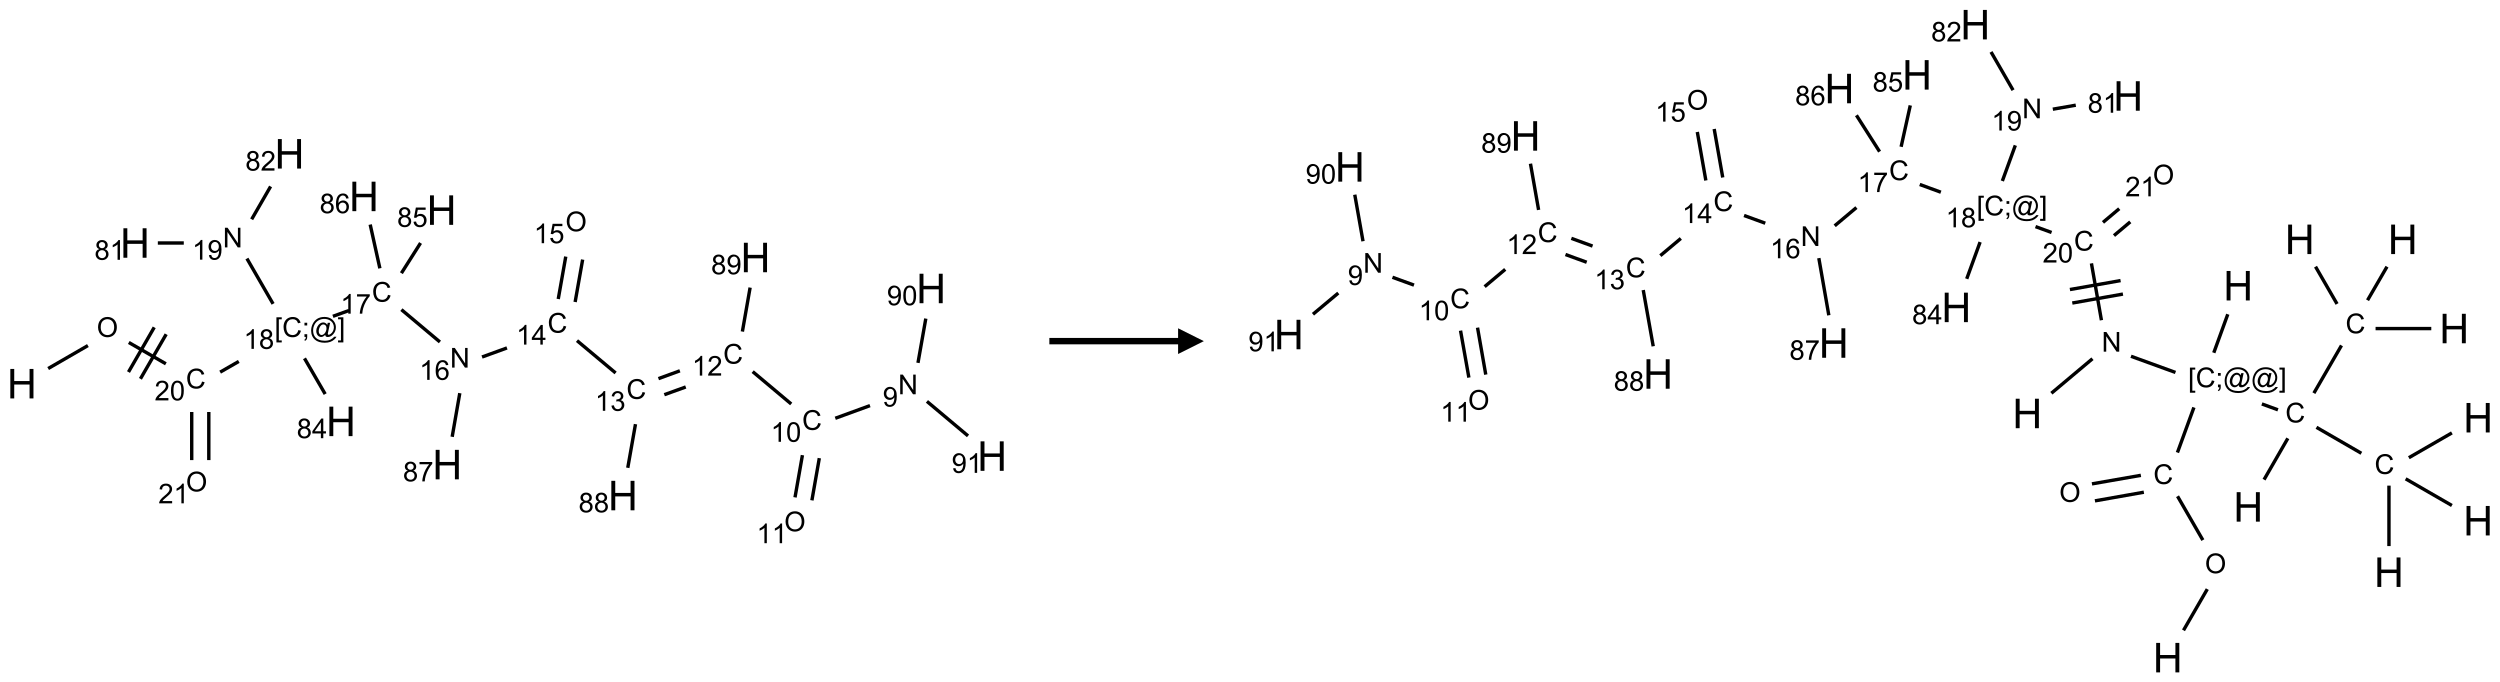 <?xml version="1.0" encoding="UTF-8"?>
<svg xmlns="http://www.w3.org/2000/svg" xmlns:xlink="http://www.w3.org/1999/xlink" width="971" height="265" viewBox="0 0 971 265">
<defs>
<g>
<g id="glyph-0-0">
<path d="M 2 0 L 2 -10 L 10 -10 L 10 0 Z M 2.25 -0.25 L 9.75 -0.25 L 9.75 -9.75 L 2.25 -9.75 Z M 2.25 -0.25 "/>
</g>
<g id="glyph-0-1">
<path d="M 1.281 0 L 1.281 -11.453 L 2.797 -11.453 L 2.797 -6.75 L 8.75 -6.75 L 8.75 -11.453 L 10.266 -11.453 L 10.266 0 L 8.75 0 L 8.75 -5.398 L 2.797 -5.398 L 2.797 0 Z M 1.281 0 "/>
</g>
<g id="glyph-1-0">
<path d="M 1.332 0 L 1.332 -6.668 L 6.668 -6.668 L 6.668 0 Z M 1.5 -0.168 L 6.5 -0.168 L 6.5 -6.5 L 1.5 -6.5 Z M 1.5 -0.168 "/>
</g>
<g id="glyph-1-1">
<path d="M 0.516 -3.719 C 0.516 -4.984 0.855 -5.977 1.535 -6.695 C 2.215 -7.414 3.094 -7.77 4.172 -7.77 C 4.875 -7.77 5.512 -7.602 6.078 -7.266 C 6.645 -6.93 7.074 -6.461 7.371 -5.855 C 7.668 -5.254 7.816 -4.57 7.816 -3.809 C 7.816 -3.035 7.66 -2.34 7.348 -1.73 C 7.035 -1.117 6.594 -0.656 6.02 -0.34 C 5.449 -0.027 4.828 0.129 4.168 0.129 C 3.449 0.129 2.805 -0.043 2.238 -0.391 C 1.672 -0.738 1.246 -1.211 0.953 -1.812 C 0.66 -2.414 0.516 -3.047 0.516 -3.719 Z M 1.559 -3.703 C 1.559 -2.781 1.805 -2.059 2.301 -1.527 C 2.793 -1 3.414 -0.734 4.16 -0.734 C 4.922 -0.734 5.547 -1 6.039 -1.535 C 6.531 -2.07 6.777 -2.828 6.777 -3.812 C 6.777 -4.434 6.672 -4.977 6.461 -5.441 C 6.25 -5.902 5.945 -6.262 5.539 -6.52 C 5.133 -6.773 4.68 -6.902 4.176 -6.902 C 3.461 -6.902 2.848 -6.656 2.332 -6.164 C 1.816 -5.672 1.559 -4.852 1.559 -3.703 Z M 1.559 -3.703 "/>
</g>
<g id="glyph-1-2">
<path d="M 6.27 -2.676 L 7.281 -2.422 C 7.07 -1.594 6.688 -0.961 6.137 -0.523 C 5.586 -0.086 4.914 0.129 4.121 0.129 C 3.297 0.129 2.629 -0.039 2.113 -0.371 C 1.598 -0.707 1.203 -1.191 0.934 -1.828 C 0.664 -2.465 0.531 -3.145 0.531 -3.875 C 0.531 -4.672 0.684 -5.363 0.988 -5.957 C 1.293 -6.547 1.723 -6.996 2.285 -7.305 C 2.844 -7.613 3.461 -7.766 4.137 -7.766 C 4.898 -7.766 5.543 -7.57 6.062 -7.184 C 6.582 -6.793 6.945 -6.246 7.152 -5.543 L 6.156 -5.309 C 5.98 -5.863 5.723 -6.266 5.387 -6.52 C 5.051 -6.773 4.625 -6.902 4.113 -6.902 C 3.527 -6.902 3.039 -6.762 2.645 -6.48 C 2.25 -6.199 1.973 -5.82 1.812 -5.348 C 1.652 -4.871 1.574 -4.383 1.574 -3.879 C 1.574 -3.23 1.668 -2.664 1.855 -2.18 C 2.047 -1.695 2.34 -1.332 2.738 -1.094 C 3.137 -0.855 3.57 -0.734 4.035 -0.734 C 4.602 -0.734 5.082 -0.898 5.473 -1.223 C 5.867 -1.551 6.133 -2.035 6.27 -2.676 Z M 6.27 -2.676 "/>
</g>
<g id="glyph-1-3">
<path d="M 5.371 -0.902 L 5.371 0 L 0.324 0 C 0.316 -0.227 0.352 -0.441 0.434 -0.652 C 0.562 -0.996 0.766 -1.332 1.051 -1.668 C 1.332 -2 1.742 -2.387 2.277 -2.824 C 3.105 -3.504 3.668 -4.043 3.957 -4.441 C 4.25 -4.84 4.395 -5.215 4.395 -5.566 C 4.395 -5.938 4.262 -6.254 3.996 -6.508 C 3.73 -6.762 3.387 -6.891 2.957 -6.891 C 2.508 -6.891 2.145 -6.754 1.875 -6.484 C 1.605 -6.215 1.469 -5.84 1.465 -5.359 L 0.5 -5.457 C 0.566 -6.176 0.812 -6.727 1.246 -7.102 C 1.676 -7.477 2.254 -7.668 2.98 -7.668 C 3.711 -7.668 4.293 -7.465 4.719 -7.059 C 5.145 -6.652 5.359 -6.148 5.359 -5.547 C 5.359 -5.242 5.297 -4.941 5.172 -4.645 C 5.047 -4.352 4.84 -4.039 4.551 -3.715 C 4.262 -3.387 3.777 -2.938 3.105 -2.371 C 2.543 -1.898 2.18 -1.578 2.02 -1.41 C 1.859 -1.242 1.73 -1.07 1.625 -0.902 Z M 5.371 -0.902 "/>
</g>
<g id="glyph-1-4">
<path d="M 0.441 -3.766 C 0.441 -4.668 0.535 -5.395 0.723 -5.945 C 0.906 -6.496 1.184 -6.922 1.551 -7.219 C 1.918 -7.516 2.375 -7.668 2.934 -7.668 C 3.344 -7.668 3.703 -7.586 4.012 -7.418 C 4.32 -7.254 4.574 -7.016 4.777 -6.707 C 4.977 -6.395 5.137 -6.016 5.25 -5.57 C 5.363 -5.125 5.422 -4.523 5.422 -3.766 C 5.422 -2.871 5.328 -2.148 5.145 -1.598 C 4.961 -1.047 4.688 -0.621 4.32 -0.32 C 3.953 -0.02 3.492 0.129 2.934 0.129 C 2.195 0.129 1.617 -0.133 1.199 -0.66 C 0.695 -1.297 0.441 -2.332 0.441 -3.766 Z M 1.406 -3.766 C 1.406 -2.512 1.555 -1.68 1.848 -1.262 C 2.141 -0.848 2.5 -0.641 2.934 -0.641 C 3.363 -0.641 3.727 -0.848 4.02 -1.266 C 4.312 -1.684 4.457 -2.516 4.457 -3.766 C 4.457 -5.023 4.312 -5.859 4.02 -6.27 C 3.727 -6.684 3.359 -6.891 2.922 -6.891 C 2.492 -6.891 2.148 -6.707 1.891 -6.344 C 1.566 -5.879 1.406 -5.02 1.406 -3.766 Z M 1.406 -3.766 "/>
</g>
<g id="glyph-1-5">
<path d="M 0.723 2.121 L 0.723 -7.637 L 2.793 -7.637 L 2.793 -6.859 L 1.66 -6.859 L 1.66 1.344 L 2.793 1.344 L 2.793 2.121 Z M 0.723 2.121 "/>
</g>
<g id="glyph-1-6">
<path d="M 0.949 -4.465 L 0.949 -5.531 L 2.016 -5.531 L 2.016 -4.465 Z M 0.949 0 L 0.949 -1.066 L 2.016 -1.066 L 2.016 0 C 2.016 0.391 1.945 0.711 1.809 0.949 C 1.668 1.191 1.449 1.379 1.145 1.512 L 0.887 1.109 C 1.082 1.023 1.23 0.895 1.324 0.727 C 1.418 0.559 1.469 0.316 1.48 0 Z M 0.949 0 "/>
</g>
<g id="glyph-1-7">
<path d="M 6.047 -0.848 C 5.82 -0.59 5.57 -0.379 5.289 -0.223 C 5.008 -0.062 4.73 0.016 4.449 0.016 C 4.141 0.016 3.84 -0.074 3.547 -0.254 C 3.254 -0.434 3.02 -0.715 2.836 -1.09 C 2.652 -1.465 2.562 -1.875 2.562 -2.324 C 2.562 -2.875 2.703 -3.43 2.988 -3.98 C 3.27 -4.535 3.621 -4.953 4.043 -5.23 C 4.461 -5.508 4.871 -5.645 5.266 -5.645 C 5.566 -5.645 5.855 -5.566 6.129 -5.41 C 6.402 -5.25 6.641 -5.012 6.84 -4.688 L 7.016 -5.496 L 7.949 -5.496 L 7.199 -2 C 7.094 -1.516 7.043 -1.246 7.043 -1.191 C 7.043 -1.098 7.078 -1.02 7.148 -0.949 C 7.219 -0.883 7.305 -0.848 7.406 -0.848 C 7.59 -0.848 7.832 -0.953 8.129 -1.168 C 8.527 -1.445 8.84 -1.816 9.07 -2.285 C 9.301 -2.75 9.418 -3.234 9.418 -3.73 C 9.418 -4.309 9.27 -4.852 8.973 -5.355 C 8.676 -5.859 8.23 -6.262 7.645 -6.562 C 7.055 -6.863 6.406 -7.016 5.691 -7.016 C 4.879 -7.016 4.137 -6.824 3.465 -6.445 C 2.793 -6.066 2.273 -5.52 1.902 -4.809 C 1.535 -4.098 1.348 -3.34 1.348 -2.527 C 1.348 -1.676 1.535 -0.941 1.902 -0.328 C 2.273 0.285 2.809 0.742 3.508 1.035 C 4.207 1.328 4.984 1.473 5.832 1.473 C 6.742 1.473 7.504 1.32 8.121 1.016 C 8.734 0.711 9.195 0.34 9.5 -0.098 L 10.441 -0.098 C 10.266 0.266 9.961 0.637 9.531 1.016 C 9.102 1.395 8.59 1.695 7.996 1.914 C 7.402 2.133 6.688 2.246 5.848 2.246 C 5.078 2.246 4.367 2.145 3.715 1.949 C 3.066 1.75 2.512 1.453 2.051 1.055 C 1.594 0.656 1.25 0.199 1.016 -0.316 C 0.723 -0.973 0.578 -1.684 0.578 -2.441 C 0.578 -3.289 0.75 -4.098 1.098 -4.863 C 1.523 -5.805 2.125 -6.527 2.902 -7.027 C 3.684 -7.527 4.629 -7.777 5.738 -7.777 C 6.602 -7.777 7.375 -7.602 8.059 -7.246 C 8.746 -6.895 9.285 -6.371 9.684 -5.672 C 10.02 -5.07 10.188 -4.418 10.188 -3.715 C 10.188 -2.707 9.832 -1.812 9.125 -1.031 C 8.492 -0.328 7.801 0.02 7.051 0.02 C 6.812 0.02 6.617 -0.016 6.473 -0.09 C 6.324 -0.16 6.215 -0.266 6.145 -0.402 C 6.102 -0.488 6.066 -0.637 6.047 -0.848 Z M 3.527 -2.262 C 3.527 -1.785 3.641 -1.414 3.863 -1.152 C 4.09 -0.887 4.348 -0.754 4.641 -0.754 C 4.836 -0.754 5.039 -0.812 5.254 -0.93 C 5.469 -1.047 5.676 -1.219 5.871 -1.449 C 6.066 -1.676 6.23 -1.969 6.355 -2.32 C 6.48 -2.672 6.543 -3.027 6.543 -3.379 C 6.543 -3.852 6.426 -4.219 6.191 -4.48 C 5.957 -4.738 5.672 -4.871 5.332 -4.871 C 5.109 -4.871 4.902 -4.812 4.707 -4.699 C 4.512 -4.586 4.32 -4.406 4.137 -4.156 C 3.953 -3.906 3.805 -3.602 3.691 -3.246 C 3.582 -2.887 3.527 -2.559 3.527 -2.262 Z M 3.527 -2.262 "/>
</g>
<g id="glyph-1-8">
<path d="M 2.27 2.121 L 0.203 2.121 L 0.203 1.344 L 1.332 1.344 L 1.332 -6.859 L 0.203 -6.859 L 0.203 -7.637 L 2.27 -7.637 Z M 2.27 2.121 "/>
</g>
<g id="glyph-1-9">
<path d="M 3.973 0 L 3.035 0 L 3.035 -5.973 C 2.809 -5.758 2.516 -5.543 2.148 -5.328 C 1.781 -5.113 1.453 -4.953 1.16 -4.844 L 1.16 -5.75 C 1.684 -5.996 2.145 -6.297 2.535 -6.645 C 2.93 -6.996 3.207 -7.336 3.371 -7.668 L 3.973 -7.668 Z M 3.973 0 "/>
</g>
<g id="glyph-1-10">
<path d="M 1.887 -4.141 C 1.496 -4.281 1.207 -4.484 1.02 -4.75 C 0.832 -5.016 0.738 -5.328 0.738 -5.699 C 0.738 -6.254 0.938 -6.719 1.34 -7.098 C 1.738 -7.477 2.27 -7.668 2.934 -7.668 C 3.598 -7.668 4.137 -7.473 4.543 -7.086 C 4.949 -6.699 5.152 -6.227 5.152 -5.672 C 5.152 -5.316 5.059 -5.008 4.871 -4.746 C 4.688 -4.484 4.406 -4.281 4.027 -4.141 C 4.496 -3.988 4.852 -3.742 5.098 -3.402 C 5.34 -3.062 5.465 -2.656 5.465 -2.184 C 5.465 -1.531 5.234 -0.98 4.77 -0.535 C 4.309 -0.09 3.703 0.129 2.949 0.129 C 2.195 0.129 1.586 -0.094 1.125 -0.539 C 0.664 -0.984 0.434 -1.543 0.434 -2.207 C 0.434 -2.703 0.559 -3.121 0.809 -3.457 C 1.062 -3.793 1.422 -4.02 1.887 -4.141 Z M 1.699 -5.73 C 1.699 -5.367 1.812 -5.074 2.047 -4.844 C 2.281 -4.613 2.582 -4.5 2.953 -4.5 C 3.312 -4.5 3.609 -4.613 3.84 -4.84 C 4.07 -5.066 4.188 -5.348 4.188 -5.676 C 4.188 -6.02 4.07 -6.309 3.832 -6.543 C 3.594 -6.777 3.297 -6.895 2.941 -6.895 C 2.586 -6.895 2.289 -6.781 2.051 -6.551 C 1.816 -6.324 1.699 -6.047 1.699 -5.73 Z M 1.395 -2.203 C 1.395 -1.938 1.461 -1.676 1.586 -1.426 C 1.711 -1.176 1.902 -0.984 2.152 -0.848 C 2.402 -0.711 2.672 -0.641 2.957 -0.641 C 3.406 -0.641 3.777 -0.785 4.066 -1.074 C 4.359 -1.363 4.504 -1.727 4.504 -2.172 C 4.504 -2.625 4.355 -2.996 4.055 -3.293 C 3.754 -3.586 3.379 -3.734 2.926 -3.734 C 2.484 -3.734 2.121 -3.59 1.832 -3.297 C 1.543 -3.004 1.395 -2.641 1.395 -2.203 Z M 1.395 -2.203 "/>
</g>
<g id="glyph-1-11">
<path d="M 0.504 -6.637 L 0.504 -7.535 L 5.449 -7.535 L 5.449 -6.809 C 4.961 -6.289 4.48 -5.602 4.004 -4.746 C 3.527 -3.887 3.156 -3.004 2.895 -2.098 C 2.707 -1.461 2.59 -0.762 2.535 0 L 1.574 0 C 1.582 -0.602 1.703 -1.328 1.926 -2.176 C 2.152 -3.027 2.477 -3.848 2.898 -4.637 C 3.32 -5.426 3.77 -6.094 4.246 -6.637 Z M 0.504 -6.637 "/>
</g>
<g id="glyph-1-12">
<path d="M 0.812 0 L 0.812 -7.637 L 1.848 -7.637 L 5.859 -1.641 L 5.859 -7.637 L 6.828 -7.637 L 6.828 0 L 5.793 0 L 1.781 -6 L 1.781 0 Z M 0.812 0 "/>
</g>
<g id="glyph-1-13">
<path d="M 5.309 -5.766 L 4.375 -5.691 C 4.293 -6.059 4.172 -6.328 4.02 -6.496 C 3.766 -6.762 3.453 -6.895 3.082 -6.895 C 2.785 -6.895 2.523 -6.812 2.297 -6.645 C 2 -6.43 1.77 -6.117 1.598 -5.703 C 1.43 -5.289 1.34 -4.703 1.332 -3.938 C 1.559 -4.281 1.836 -4.535 2.16 -4.703 C 2.488 -4.871 2.828 -4.953 3.188 -4.953 C 3.812 -4.953 4.344 -4.723 4.785 -4.262 C 5.223 -3.801 5.441 -3.207 5.441 -2.48 C 5.441 -2 5.34 -1.555 5.133 -1.145 C 4.926 -0.73 4.641 -0.418 4.281 -0.199 C 3.922 0.02 3.512 0.129 3.051 0.129 C 2.27 0.129 1.633 -0.156 1.141 -0.73 C 0.648 -1.305 0.402 -2.254 0.402 -3.574 C 0.402 -5.051 0.672 -6.121 1.219 -6.793 C 1.695 -7.375 2.336 -7.668 3.141 -7.668 C 3.742 -7.668 4.234 -7.5 4.617 -7.16 C 5 -6.824 5.23 -6.359 5.309 -5.766 Z M 1.48 -2.473 C 1.48 -2.152 1.547 -1.844 1.684 -1.547 C 1.82 -1.25 2.016 -1.027 2.262 -0.871 C 2.508 -0.719 2.766 -0.641 3.035 -0.641 C 3.434 -0.641 3.773 -0.801 4.059 -1.121 C 4.344 -1.441 4.484 -1.875 4.484 -2.422 C 4.484 -2.949 4.344 -3.367 4.062 -3.668 C 3.781 -3.973 3.426 -4.125 3 -4.125 C 2.578 -4.125 2.219 -3.973 1.922 -3.668 C 1.625 -3.363 1.48 -2.969 1.48 -2.473 Z M 1.48 -2.473 "/>
</g>
<g id="glyph-1-14">
<path d="M 3.449 0 L 3.449 -1.828 L 0.137 -1.828 L 0.137 -2.688 L 3.621 -7.637 L 4.387 -7.637 L 4.387 -2.688 L 5.418 -2.688 L 5.418 -1.828 L 4.387 -1.828 L 4.387 0 Z M 3.449 -2.688 L 3.449 -6.129 L 1.059 -2.688 Z M 3.449 -2.688 "/>
</g>
<g id="glyph-1-15">
<path d="M 0.449 -2.016 L 1.387 -2.141 C 1.492 -1.609 1.676 -1.227 1.934 -0.992 C 2.191 -0.758 2.508 -0.641 2.879 -0.641 C 3.32 -0.641 3.695 -0.793 3.996 -1.098 C 4.301 -1.402 4.453 -1.781 4.453 -2.234 C 4.453 -2.664 4.312 -3.02 4.031 -3.301 C 3.75 -3.578 3.391 -3.719 2.957 -3.719 C 2.781 -3.719 2.562 -3.684 2.297 -3.613 L 2.402 -4.438 C 2.465 -4.43 2.516 -4.426 2.551 -4.426 C 2.949 -4.426 3.312 -4.531 3.629 -4.738 C 3.949 -4.949 4.109 -5.27 4.109 -5.703 C 4.109 -6.047 3.992 -6.332 3.762 -6.559 C 3.527 -6.785 3.227 -6.895 2.859 -6.895 C 2.496 -6.895 2.191 -6.781 1.949 -6.551 C 1.707 -6.324 1.547 -5.98 1.48 -5.52 L 0.543 -5.688 C 0.656 -6.316 0.918 -6.805 1.324 -7.148 C 1.73 -7.492 2.234 -7.668 2.84 -7.668 C 3.254 -7.668 3.641 -7.578 3.988 -7.398 C 4.34 -7.219 4.609 -6.977 4.793 -6.668 C 4.98 -6.359 5.074 -6.031 5.074 -5.684 C 5.074 -5.352 4.984 -5.051 4.809 -4.781 C 4.629 -4.512 4.367 -4.297 4.02 -4.137 C 4.473 -4.031 4.824 -3.816 5.074 -3.488 C 5.324 -3.16 5.449 -2.75 5.449 -2.254 C 5.449 -1.59 5.203 -1.023 4.719 -0.559 C 4.234 -0.098 3.617 0.137 2.875 0.137 C 2.203 0.137 1.648 -0.062 1.207 -0.465 C 0.762 -0.863 0.512 -1.379 0.449 -2.016 Z M 0.449 -2.016 "/>
</g>
<g id="glyph-1-16">
<path d="M 0.582 -1.766 L 1.484 -1.848 C 1.562 -1.426 1.707 -1.117 1.922 -0.926 C 2.137 -0.734 2.414 -0.641 2.75 -0.641 C 3.039 -0.641 3.289 -0.707 3.508 -0.84 C 3.727 -0.973 3.902 -1.148 4.043 -1.367 C 4.18 -1.586 4.297 -1.887 4.391 -2.262 C 4.484 -2.637 4.531 -3.016 4.531 -3.406 C 4.531 -3.449 4.531 -3.512 4.527 -3.594 C 4.34 -3.297 4.082 -3.055 3.758 -2.867 C 3.434 -2.68 3.082 -2.59 2.703 -2.59 C 2.07 -2.59 1.535 -2.816 1.098 -3.277 C 0.66 -3.734 0.441 -4.34 0.441 -5.09 C 0.441 -5.863 0.672 -6.484 1.129 -6.957 C 1.586 -7.43 2.156 -7.668 2.844 -7.668 C 3.34 -7.668 3.793 -7.531 4.207 -7.266 C 4.617 -7 4.93 -6.617 5.145 -6.121 C 5.355 -5.629 5.465 -4.91 5.465 -3.973 C 5.465 -2.996 5.359 -2.223 5.145 -1.645 C 4.934 -1.066 4.617 -0.625 4.199 -0.324 C 3.781 -0.02 3.293 0.129 2.73 0.129 C 2.133 0.129 1.645 -0.035 1.266 -0.367 C 0.887 -0.699 0.66 -1.164 0.582 -1.766 Z M 4.422 -5.137 C 4.422 -5.676 4.277 -6.102 3.992 -6.418 C 3.707 -6.734 3.359 -6.891 2.957 -6.891 C 2.543 -6.891 2.18 -6.719 1.871 -6.379 C 1.562 -6.039 1.406 -5.598 1.406 -5.059 C 1.406 -4.57 1.555 -4.176 1.848 -3.871 C 2.141 -3.566 2.5 -3.418 2.934 -3.418 C 3.367 -3.418 3.723 -3.57 4.004 -3.871 C 4.281 -4.176 4.422 -4.598 4.422 -5.137 Z M 4.422 -5.137 "/>
</g>
<g id="glyph-1-17">
<path d="M 0.441 -2 L 1.426 -2.082 C 1.5 -1.605 1.668 -1.242 1.934 -1.004 C 2.199 -0.762 2.52 -0.641 2.895 -0.641 C 3.348 -0.641 3.73 -0.812 4.043 -1.152 C 4.355 -1.492 4.512 -1.941 4.512 -2.504 C 4.512 -3.039 4.359 -3.461 4.059 -3.77 C 3.758 -4.078 3.367 -4.234 2.879 -4.234 C 2.578 -4.234 2.305 -4.164 2.062 -4.027 C 1.82 -3.891 1.629 -3.715 1.488 -3.496 L 0.609 -3.609 L 1.348 -7.531 L 5.145 -7.531 L 5.145 -6.637 L 2.098 -6.637 L 1.688 -4.582 C 2.145 -4.902 2.625 -5.062 3.129 -5.062 C 3.797 -5.062 4.359 -4.832 4.816 -4.371 C 5.277 -3.91 5.504 -3.312 5.504 -2.59 C 5.504 -1.898 5.305 -1.301 4.902 -0.797 C 4.41 -0.18 3.742 0.129 2.895 0.129 C 2.199 0.129 1.633 -0.062 1.195 -0.453 C 0.758 -0.844 0.504 -1.359 0.441 -2 Z M 0.441 -2 "/>
</g>
</g>
</defs>
<path fill="none" stroke-width="0.033" stroke-linecap="butt" stroke-linejoin="miter" stroke="rgb(0%, 0%, 0%)" stroke-opacity="1" stroke-miterlimit="10" d="M 0.255 2.085 L 0.641 1.862 " transform="matrix(40, 0, 0, 40, 8.502, 59.74)"/>
<path fill="none" stroke-width="0.033" stroke-linecap="butt" stroke-linejoin="miter" stroke="rgb(0%, 0%, 0%)" stroke-opacity="1" stroke-miterlimit="10" d="M 1.038 1.832 L 1.398 2.039 " transform="matrix(40, 0, 0, 40, 8.502, 59.74)"/>
<path fill="none" stroke-width="0.033" stroke-linecap="butt" stroke-linejoin="miter" stroke="rgb(0%, 0%, 0%)" stroke-opacity="1" stroke-miterlimit="10" d="M 1.151 2.185 L 1.401 1.752 " transform="matrix(40, 0, 0, 40, 8.502, 59.74)"/>
<path fill="none" stroke-width="0.033" stroke-linecap="butt" stroke-linejoin="miter" stroke="rgb(0%, 0%, 0%)" stroke-opacity="1" stroke-miterlimit="10" d="M 1.035 2.119 L 1.285 1.685 " transform="matrix(40, 0, 0, 40, 8.502, 59.74)"/>
<path fill="none" stroke-width="0.033" stroke-linecap="butt" stroke-linejoin="miter" stroke="rgb(0%, 0%, 0%)" stroke-opacity="1" stroke-miterlimit="10" d="M 1.925 2.12 L 2.106 2.016 " transform="matrix(40, 0, 0, 40, 8.502, 59.74)"/>
<path fill="none" stroke-width="0.033" stroke-linecap="butt" stroke-linejoin="miter" stroke="rgb(0%, 0%, 0%)" stroke-opacity="1" stroke-miterlimit="10" d="M 3.02 1.578 L 3.177 1.521 " transform="matrix(40, 0, 0, 40, 8.502, 59.74)"/>
<path fill="none" stroke-width="0.033" stroke-linecap="butt" stroke-linejoin="miter" stroke="rgb(0%, 0%, 0%)" stroke-opacity="1" stroke-miterlimit="10" d="M 3.685 1.513 L 4.059 1.827 " transform="matrix(40, 0, 0, 40, 8.502, 59.74)"/>
<path fill="none" stroke-width="0.033" stroke-linecap="butt" stroke-linejoin="miter" stroke="rgb(0%, 0%, 0%)" stroke-opacity="1" stroke-miterlimit="10" d="M 4.468 1.973 L 4.71 1.885 " transform="matrix(40, 0, 0, 40, 8.502, 59.74)"/>
<path fill="none" stroke-width="0.033" stroke-linecap="butt" stroke-linejoin="miter" stroke="rgb(0%, 0%, 0%)" stroke-opacity="1" stroke-miterlimit="10" d="M 5.39 1.814 L 5.765 2.128 " transform="matrix(40, 0, 0, 40, 8.502, 59.74)"/>
<path fill="none" stroke-width="0.033" stroke-linecap="butt" stroke-linejoin="miter" stroke="rgb(0%, 0%, 0%)" stroke-opacity="1" stroke-miterlimit="10" d="M 6.238 2.339 L 6.446 2.264 " transform="matrix(40, 0, 0, 40, 8.502, 59.74)"/>
<path fill="none" stroke-width="0.033" stroke-linecap="butt" stroke-linejoin="miter" stroke="rgb(0%, 0%, 0%)" stroke-opacity="1" stroke-miterlimit="10" d="M 6.181 2.183 L 6.389 2.107 " transform="matrix(40, 0, 0, 40, 8.502, 59.74)"/>
<path fill="none" stroke-width="0.033" stroke-linecap="butt" stroke-linejoin="miter" stroke="rgb(0%, 0%, 0%)" stroke-opacity="1" stroke-miterlimit="10" d="M 7.096 2.115 L 7.47 2.429 " transform="matrix(40, 0, 0, 40, 8.502, 59.74)"/>
<path fill="none" stroke-width="0.033" stroke-linecap="butt" stroke-linejoin="miter" stroke="rgb(0%, 0%, 0%)" stroke-opacity="1" stroke-miterlimit="10" d="M 7.898 2.568 L 8.235 2.445 " transform="matrix(40, 0, 0, 40, 8.502, 59.74)"/>
<path fill="none" stroke-width="0.033" stroke-linecap="butt" stroke-linejoin="miter" stroke="rgb(0%, 0%, 0%)" stroke-opacity="1" stroke-miterlimit="10" d="M 8.701 2.03 L 8.777 1.6 " transform="matrix(40, 0, 0, 40, 8.502, 59.74)"/>
<path fill="none" stroke-width="0.033" stroke-linecap="butt" stroke-linejoin="miter" stroke="rgb(0%, 0%, 0%)" stroke-opacity="1" stroke-miterlimit="10" d="M 8.788 2.404 L 9.187 2.739 " transform="matrix(40, 0, 0, 40, 8.502, 59.74)"/>
<path fill="none" stroke-width="0.033" stroke-linecap="butt" stroke-linejoin="miter" stroke="rgb(0%, 0%, 0%)" stroke-opacity="1" stroke-miterlimit="10" d="M 7.579 2.926 L 7.507 3.336 " transform="matrix(40, 0, 0, 40, 8.502, 59.74)"/>
<path fill="none" stroke-width="0.033" stroke-linecap="butt" stroke-linejoin="miter" stroke="rgb(0%, 0%, 0%)" stroke-opacity="1" stroke-miterlimit="10" d="M 7.743 2.955 L 7.671 3.365 " transform="matrix(40, 0, 0, 40, 8.502, 59.74)"/>
<path fill="none" stroke-width="0.033" stroke-linecap="butt" stroke-linejoin="miter" stroke="rgb(0%, 0%, 0%)" stroke-opacity="1" stroke-miterlimit="10" d="M 6.996 1.726 L 7.071 1.299 " transform="matrix(40, 0, 0, 40, 8.502, 59.74)"/>
<path fill="none" stroke-width="0.033" stroke-linecap="butt" stroke-linejoin="miter" stroke="rgb(0%, 0%, 0%)" stroke-opacity="1" stroke-miterlimit="10" d="M 5.958 2.625 L 5.883 3.049 " transform="matrix(40, 0, 0, 40, 8.502, 59.74)"/>
<path fill="none" stroke-width="0.033" stroke-linecap="butt" stroke-linejoin="miter" stroke="rgb(0%, 0%, 0%)" stroke-opacity="1" stroke-miterlimit="10" d="M 5.372 1.439 L 5.445 1.027 " transform="matrix(40, 0, 0, 40, 8.502, 59.74)"/>
<path fill="none" stroke-width="0.033" stroke-linecap="butt" stroke-linejoin="miter" stroke="rgb(0%, 0%, 0%)" stroke-opacity="1" stroke-miterlimit="10" d="M 5.208 1.41 L 5.281 0.998 " transform="matrix(40, 0, 0, 40, 8.502, 59.74)"/>
<path fill="none" stroke-width="0.033" stroke-linecap="butt" stroke-linejoin="miter" stroke="rgb(0%, 0%, 0%)" stroke-opacity="1" stroke-miterlimit="10" d="M 4.252 2.324 L 4.178 2.748 " transform="matrix(40, 0, 0, 40, 8.502, 59.74)"/>
<path fill="none" stroke-width="0.033" stroke-linecap="butt" stroke-linejoin="miter" stroke="rgb(0%, 0%, 0%)" stroke-opacity="1" stroke-miterlimit="10" d="M 3.685 1.159 L 3.871 0.866 " transform="matrix(40, 0, 0, 40, 8.502, 59.74)"/>
<path fill="none" stroke-width="0.033" stroke-linecap="butt" stroke-linejoin="miter" stroke="rgb(0%, 0%, 0%)" stroke-opacity="1" stroke-miterlimit="10" d="M 3.476 1.112 L 3.382 0.687 " transform="matrix(40, 0, 0, 40, 8.502, 59.74)"/>
<path fill="none" stroke-width="0.033" stroke-linecap="butt" stroke-linejoin="miter" stroke="rgb(0%, 0%, 0%)" stroke-opacity="1" stroke-miterlimit="10" d="M 2.439 1.457 L 2.185 1.017 " transform="matrix(40, 0, 0, 40, 8.502, 59.74)"/>
<path fill="none" stroke-width="0.033" stroke-linecap="butt" stroke-linejoin="miter" stroke="rgb(0%, 0%, 0%)" stroke-opacity="1" stroke-miterlimit="10" d="M 1.572 0.866 L 1.32 0.866 " transform="matrix(40, 0, 0, 40, 8.502, 59.74)"/>
<path fill="none" stroke-width="0.033" stroke-linecap="butt" stroke-linejoin="miter" stroke="rgb(0%, 0%, 0%)" stroke-opacity="1" stroke-miterlimit="10" d="M 2.231 0.636 L 2.415 0.317 " transform="matrix(40, 0, 0, 40, 8.502, 59.74)"/>
<path fill="none" stroke-width="0.033" stroke-linecap="butt" stroke-linejoin="miter" stroke="rgb(0%, 0%, 0%)" stroke-opacity="1" stroke-miterlimit="10" d="M 2.744 1.986 L 2.945 2.333 " transform="matrix(40, 0, 0, 40, 8.502, 59.74)"/>
<path fill="none" stroke-width="0.033" stroke-linecap="butt" stroke-linejoin="miter" stroke="rgb(0%, 0%, 0%)" stroke-opacity="1" stroke-miterlimit="10" d="M 1.649 2.507 L 1.649 2.974 " transform="matrix(40, 0, 0, 40, 8.502, 59.74)"/>
<path fill="none" stroke-width="0.033" stroke-linecap="butt" stroke-linejoin="miter" stroke="rgb(0%, 0%, 0%)" stroke-opacity="1" stroke-miterlimit="10" d="M 1.815 2.507 L 1.815 2.974 " transform="matrix(40, 0, 0, 40, 8.502, 59.74)"/>
<g fill="rgb(0%, 0%, 0%)" fill-opacity="1">
<use xlink:href="#glyph-0-1" x="2.73" y="154.75"/>
</g>
<g fill="rgb(0%, 0%, 0%)" fill-opacity="1">
<use xlink:href="#glyph-1-1" x="37.566" y="130.871"/>
</g>
<g fill="rgb(0%, 0%, 0%)" fill-opacity="1">
<use xlink:href="#glyph-1-2" x="72.191" y="150.867"/>
</g>
<g fill="rgb(0%, 0%, 0%)" fill-opacity="1">
<use xlink:href="#glyph-1-3" x="60.035" y="155.504"/>
<use xlink:href="#glyph-1-4" x="65.967" y="155.504"/>
</g>
<g fill="rgb(0%, 0%, 0%)" fill-opacity="1">
<use xlink:href="#glyph-1-5" x="106.637" y="130.875"/>
<use xlink:href="#glyph-1-2" x="109.6" y="130.875"/>
<use xlink:href="#glyph-1-6" x="117.303" y="130.875"/>
<use xlink:href="#glyph-1-7" x="120.267" y="130.875"/>
<use xlink:href="#glyph-1-8" x="131.095" y="130.875"/>
</g>
<g fill="rgb(0%, 0%, 0%)" fill-opacity="1">
<use xlink:href="#glyph-1-9" x="94.633" y="135.504"/>
<use xlink:href="#glyph-1-10" x="100.565" y="135.504"/>
</g>
<g fill="rgb(0%, 0%, 0%)" fill-opacity="1">
<use xlink:href="#glyph-1-2" x="144.422" y="117.188"/>
</g>
<g fill="rgb(0%, 0%, 0%)" fill-opacity="1">
<use xlink:href="#glyph-1-9" x="132.234" y="121.82"/>
<use xlink:href="#glyph-1-11" x="138.167" y="121.82"/>
</g>
<g fill="rgb(0%, 0%, 0%)" fill-opacity="1">
<use xlink:href="#glyph-1-12" x="174.781" y="142.766"/>
</g>
<g fill="rgb(0%, 0%, 0%)" fill-opacity="1">
<use xlink:href="#glyph-1-9" x="162.883" y="147.535"/>
<use xlink:href="#glyph-1-13" x="168.815" y="147.535"/>
</g>
<g fill="rgb(0%, 0%, 0%)" fill-opacity="1">
<use xlink:href="#glyph-1-2" x="212.648" y="129.219"/>
</g>
<g fill="rgb(0%, 0%, 0%)" fill-opacity="1">
<use xlink:href="#glyph-1-9" x="200.496" y="133.852"/>
<use xlink:href="#glyph-1-14" x="206.428" y="133.852"/>
</g>
<g fill="rgb(0%, 0%, 0%)" fill-opacity="1">
<use xlink:href="#glyph-1-2" x="243.293" y="154.93"/>
</g>
<g fill="rgb(0%, 0%, 0%)" fill-opacity="1">
<use xlink:href="#glyph-1-9" x="231.105" y="159.562"/>
<use xlink:href="#glyph-1-15" x="237.038" y="159.562"/>
</g>
<g fill="rgb(0%, 0%, 0%)" fill-opacity="1">
<use xlink:href="#glyph-1-2" x="280.879" y="141.246"/>
</g>
<g fill="rgb(0%, 0%, 0%)" fill-opacity="1">
<use xlink:href="#glyph-1-9" x="268.773" y="145.883"/>
<use xlink:href="#glyph-1-3" x="274.706" y="145.883"/>
</g>
<g fill="rgb(0%, 0%, 0%)" fill-opacity="1">
<use xlink:href="#glyph-1-2" x="311.52" y="166.961"/>
</g>
<g fill="rgb(0%, 0%, 0%)" fill-opacity="1">
<use xlink:href="#glyph-1-9" x="299.363" y="171.594"/>
<use xlink:href="#glyph-1-4" x="305.296" y="171.594"/>
</g>
<g fill="rgb(0%, 0%, 0%)" fill-opacity="1">
<use xlink:href="#glyph-1-12" x="348.828" y="153.145"/>
</g>
<g fill="rgb(0%, 0%, 0%)" fill-opacity="1">
<use xlink:href="#glyph-1-16" x="342.84" y="157.914"/>
</g>
<g fill="rgb(0%, 0%, 0%)" fill-opacity="1">
<use xlink:href="#glyph-0-1" x="355.875" y="117.77"/>
</g>
<g fill="rgb(0%, 0%, 0%)" fill-opacity="1">
<use xlink:href="#glyph-1-16" x="344.465" y="118.562"/>
<use xlink:href="#glyph-1-4" x="350.397" y="118.562"/>
</g>
<g fill="rgb(0%, 0%, 0%)" fill-opacity="1">
<use xlink:href="#glyph-0-1" x="379.57" y="182.871"/>
</g>
<g fill="rgb(0%, 0%, 0%)" fill-opacity="1">
<use xlink:href="#glyph-1-16" x="369.609" y="183.664"/>
<use xlink:href="#glyph-1-9" x="375.542" y="183.664"/>
</g>
<g fill="rgb(0%, 0%, 0%)" fill-opacity="1">
<use xlink:href="#glyph-1-1" x="304.59" y="206.355"/>
</g>
<g fill="rgb(0%, 0%, 0%)" fill-opacity="1">
<use xlink:href="#glyph-1-9" x="293.863" y="210.988"/>
<use xlink:href="#glyph-1-9" x="299.796" y="210.988"/>
</g>
<g fill="rgb(0%, 0%, 0%)" fill-opacity="1">
<use xlink:href="#glyph-0-1" x="287.645" y="105.738"/>
</g>
<g fill="rgb(0%, 0%, 0%)" fill-opacity="1">
<use xlink:href="#glyph-1-10" x="276.195" y="106.531"/>
<use xlink:href="#glyph-1-16" x="282.128" y="106.531"/>
</g>
<g fill="rgb(0%, 0%, 0%)" fill-opacity="1">
<use xlink:href="#glyph-0-1" x="236.164" y="198.203"/>
</g>
<g fill="rgb(0%, 0%, 0%)" fill-opacity="1">
<use xlink:href="#glyph-1-10" x="224.715" y="198.996"/>
<use xlink:href="#glyph-1-10" x="230.647" y="198.996"/>
</g>
<g fill="rgb(0%, 0%, 0%)" fill-opacity="1">
<use xlink:href="#glyph-1-1" x="219.609" y="89.828"/>
</g>
<g fill="rgb(0%, 0%, 0%)" fill-opacity="1">
<use xlink:href="#glyph-1-9" x="207.352" y="94.461"/>
<use xlink:href="#glyph-1-17" x="213.284" y="94.461"/>
</g>
<g fill="rgb(0%, 0%, 0%)" fill-opacity="1">
<use xlink:href="#glyph-0-1" x="167.938" y="186.172"/>
</g>
<g fill="rgb(0%, 0%, 0%)" fill-opacity="1">
<use xlink:href="#glyph-1-10" x="156.504" y="186.965"/>
<use xlink:href="#glyph-1-11" x="162.436" y="186.965"/>
</g>
<g fill="rgb(0%, 0%, 0%)" fill-opacity="1">
<use xlink:href="#glyph-0-1" x="165.73" y="87.332"/>
</g>
<g fill="rgb(0%, 0%, 0%)" fill-opacity="1">
<use xlink:href="#glyph-1-10" x="154.242" y="88.125"/>
<use xlink:href="#glyph-1-17" x="160.174" y="88.125"/>
</g>
<g fill="rgb(0%, 0%, 0%)" fill-opacity="1">
<use xlink:href="#glyph-0-1" x="135.582" y="82.016"/>
</g>
<g fill="rgb(0%, 0%, 0%)" fill-opacity="1">
<use xlink:href="#glyph-1-10" x="124.156" y="82.809"/>
<use xlink:href="#glyph-1-13" x="130.089" y="82.809"/>
</g>
<g fill="rgb(0%, 0%, 0%)" fill-opacity="1">
<use xlink:href="#glyph-1-12" x="86.551" y="96.094"/>
</g>
<g fill="rgb(0%, 0%, 0%)" fill-opacity="1">
<use xlink:href="#glyph-1-9" x="74.633" y="100.863"/>
<use xlink:href="#glyph-1-16" x="80.565" y="100.863"/>
</g>
<g fill="rgb(0%, 0%, 0%)" fill-opacity="1">
<use xlink:href="#glyph-0-1" x="46.652" y="100.109"/>
</g>
<g fill="rgb(0%, 0%, 0%)" fill-opacity="1">
<use xlink:href="#glyph-1-10" x="36.691" y="100.902"/>
<use xlink:href="#glyph-1-9" x="42.624" y="100.902"/>
</g>
<g fill="rgb(0%, 0%, 0%)" fill-opacity="1">
<use xlink:href="#glyph-0-1" x="106.652" y="65.469"/>
</g>
<g fill="rgb(0%, 0%, 0%)" fill-opacity="1">
<use xlink:href="#glyph-1-10" x="95.297" y="66.262"/>
<use xlink:href="#glyph-1-3" x="101.229" y="66.262"/>
</g>
<g fill="rgb(0%, 0%, 0%)" fill-opacity="1">
<use xlink:href="#glyph-0-1" x="126.652" y="169.391"/>
</g>
<g fill="rgb(0%, 0%, 0%)" fill-opacity="1">
<use xlink:href="#glyph-1-10" x="115.25" y="170.184"/>
<use xlink:href="#glyph-1-14" x="121.182" y="170.184"/>
</g>
<g fill="rgb(0%, 0%, 0%)" fill-opacity="1">
<use xlink:href="#glyph-1-1" x="72.207" y="190.871"/>
</g>
<g fill="rgb(0%, 0%, 0%)" fill-opacity="1">
<use xlink:href="#glyph-1-3" x="61.484" y="195.504"/>
<use xlink:href="#glyph-1-9" x="67.417" y="195.504"/>
</g>
<path fill-rule="nonzero" fill="rgb(0%, 0%, 0%)" fill-opacity="1" d="M 407.57 133.75 L 457.57 133.75 L 457.57 137.5 L 467.57 132.5 L 457.57 127.5 L 457.57 131.25 L 407.57 131.25 "/>
<path fill="none" stroke-width="0.033" stroke-linecap="butt" stroke-linejoin="miter" stroke="rgb(0%, 0%, 0%)" stroke-opacity="1" stroke-miterlimit="10" d="M 8.687 5.881 L 8.918 5.481 " transform="matrix(40, 0, 0, 40, 500.592, 9.576)"/>
<path fill="none" stroke-width="0.033" stroke-linecap="butt" stroke-linejoin="miter" stroke="rgb(0%, 0%, 0%)" stroke-opacity="1" stroke-miterlimit="10" d="M 8.875 5.005 L 8.629 4.579 " transform="matrix(40, 0, 0, 40, 500.592, 9.576)"/>
<path fill="none" stroke-width="0.033" stroke-linecap="butt" stroke-linejoin="miter" stroke="rgb(0%, 0%, 0%)" stroke-opacity="1" stroke-miterlimit="10" d="M 8.273 4.376 L 7.798 4.459 " transform="matrix(40, 0, 0, 40, 500.592, 9.576)"/>
<path fill="none" stroke-width="0.033" stroke-linecap="butt" stroke-linejoin="miter" stroke="rgb(0%, 0%, 0%)" stroke-opacity="1" stroke-miterlimit="10" d="M 8.302 4.54 L 7.827 4.624 " transform="matrix(40, 0, 0, 40, 500.592, 9.576)"/>
<path fill="none" stroke-width="0.033" stroke-linecap="butt" stroke-linejoin="miter" stroke="rgb(0%, 0%, 0%)" stroke-opacity="1" stroke-miterlimit="10" d="M 8.628 4.155 L 8.788 3.717 " transform="matrix(40, 0, 0, 40, 500.592, 9.576)"/>
<path fill="none" stroke-width="0.033" stroke-linecap="butt" stroke-linejoin="miter" stroke="rgb(0%, 0%, 0%)" stroke-opacity="1" stroke-miterlimit="10" d="M 8.981 3.186 L 9.117 2.812 " transform="matrix(40, 0, 0, 40, 500.592, 9.576)"/>
<path fill="none" stroke-width="0.033" stroke-linecap="butt" stroke-linejoin="miter" stroke="rgb(0%, 0%, 0%)" stroke-opacity="1" stroke-miterlimit="10" d="M 8.609 3.377 L 8.177 3.22 " transform="matrix(40, 0, 0, 40, 500.592, 9.576)"/>
<path fill="none" stroke-width="0.033" stroke-linecap="butt" stroke-linejoin="miter" stroke="rgb(0%, 0%, 0%)" stroke-opacity="1" stroke-miterlimit="10" d="M 7.803 3.244 L 7.404 3.579 " transform="matrix(40, 0, 0, 40, 500.592, 9.576)"/>
<path fill="none" stroke-width="0.033" stroke-linecap="butt" stroke-linejoin="miter" stroke="rgb(0%, 0%, 0%)" stroke-opacity="1" stroke-miterlimit="10" d="M 7.89 2.87 L 7.793 2.318 " transform="matrix(40, 0, 0, 40, 500.592, 9.576)"/>
<path fill="none" stroke-width="0.033" stroke-linecap="butt" stroke-linejoin="miter" stroke="rgb(0%, 0%, 0%)" stroke-opacity="1" stroke-miterlimit="10" d="M 8.076 2.485 L 7.584 2.572 " transform="matrix(40, 0, 0, 40, 500.592, 9.576)"/>
<path fill="none" stroke-width="0.033" stroke-linecap="butt" stroke-linejoin="miter" stroke="rgb(0%, 0%, 0%)" stroke-opacity="1" stroke-miterlimit="10" d="M 8.099 2.616 L 7.607 2.703 " transform="matrix(40, 0, 0, 40, 500.592, 9.576)"/>
<path fill="none" stroke-width="0.033" stroke-linecap="butt" stroke-linejoin="miter" stroke="rgb(0%, 0%, 0%)" stroke-opacity="1" stroke-miterlimit="10" d="M 7.406 2.018 L 7.25 1.961 " transform="matrix(40, 0, 0, 40, 500.592, 9.576)"/>
<path fill="none" stroke-width="0.033" stroke-linecap="butt" stroke-linejoin="miter" stroke="rgb(0%, 0%, 0%)" stroke-opacity="1" stroke-miterlimit="10" d="M 6.331 1.627 L 6.126 1.552 " transform="matrix(40, 0, 0, 40, 500.592, 9.576)"/>
<path fill="none" stroke-width="0.033" stroke-linecap="butt" stroke-linejoin="miter" stroke="rgb(0%, 0%, 0%)" stroke-opacity="1" stroke-miterlimit="10" d="M 5.511 1.776 L 5.3 1.953 " transform="matrix(40, 0, 0, 40, 500.592, 9.576)"/>
<path fill="none" stroke-width="0.033" stroke-linecap="butt" stroke-linejoin="miter" stroke="rgb(0%, 0%, 0%)" stroke-opacity="1" stroke-miterlimit="10" d="M 4.626 1.928 L 4.42 1.853 " transform="matrix(40, 0, 0, 40, 500.592, 9.576)"/>
<path fill="none" stroke-width="0.033" stroke-linecap="butt" stroke-linejoin="miter" stroke="rgb(0%, 0%, 0%)" stroke-opacity="1" stroke-miterlimit="10" d="M 3.806 2.076 L 3.607 2.243 " transform="matrix(40, 0, 0, 40, 500.592, 9.576)"/>
<path fill="none" stroke-width="0.033" stroke-linecap="butt" stroke-linejoin="miter" stroke="rgb(0%, 0%, 0%)" stroke-opacity="1" stroke-miterlimit="10" d="M 2.949 2.15 L 2.743 2.075 " transform="matrix(40, 0, 0, 40, 500.592, 9.576)"/>
<path fill="none" stroke-width="0.033" stroke-linecap="butt" stroke-linejoin="miter" stroke="rgb(0%, 0%, 0%)" stroke-opacity="1" stroke-miterlimit="10" d="M 2.892 2.307 L 2.686 2.232 " transform="matrix(40, 0, 0, 40, 500.592, 9.576)"/>
<path fill="none" stroke-width="0.033" stroke-linecap="butt" stroke-linejoin="miter" stroke="rgb(0%, 0%, 0%)" stroke-opacity="1" stroke-miterlimit="10" d="M 2.101 2.376 L 1.901 2.544 " transform="matrix(40, 0, 0, 40, 500.592, 9.576)"/>
<path fill="none" stroke-width="0.033" stroke-linecap="butt" stroke-linejoin="miter" stroke="rgb(0%, 0%, 0%)" stroke-opacity="1" stroke-miterlimit="10" d="M 1.215 2.529 L 1.006 2.453 " transform="matrix(40, 0, 0, 40, 500.592, 9.576)"/>
<path fill="none" stroke-width="0.033" stroke-linecap="butt" stroke-linejoin="miter" stroke="rgb(0%, 0%, 0%)" stroke-opacity="1" stroke-miterlimit="10" d="M 0.72 2.103 L 0.64 1.651 " transform="matrix(40, 0, 0, 40, 500.592, 9.576)"/>
<path fill="none" stroke-width="0.033" stroke-linecap="butt" stroke-linejoin="miter" stroke="rgb(0%, 0%, 0%)" stroke-opacity="1" stroke-miterlimit="10" d="M 0.48 2.606 L 0.234 2.812 " transform="matrix(40, 0, 0, 40, 500.592, 9.576)"/>
<path fill="none" stroke-width="0.033" stroke-linecap="butt" stroke-linejoin="miter" stroke="rgb(0%, 0%, 0%)" stroke-opacity="1" stroke-miterlimit="10" d="M 1.667 2.971 L 1.748 3.427 " transform="matrix(40, 0, 0, 40, 500.592, 9.576)"/>
<path fill="none" stroke-width="0.033" stroke-linecap="butt" stroke-linejoin="miter" stroke="rgb(0%, 0%, 0%)" stroke-opacity="1" stroke-miterlimit="10" d="M 1.832 2.942 L 1.912 3.398 " transform="matrix(40, 0, 0, 40, 500.592, 9.576)"/>
<path fill="none" stroke-width="0.033" stroke-linecap="butt" stroke-linejoin="miter" stroke="rgb(0%, 0%, 0%)" stroke-opacity="1" stroke-miterlimit="10" d="M 2.425 1.799 L 2.346 1.35 " transform="matrix(40, 0, 0, 40, 500.592, 9.576)"/>
<path fill="none" stroke-width="0.033" stroke-linecap="butt" stroke-linejoin="miter" stroke="rgb(0%, 0%, 0%)" stroke-opacity="1" stroke-miterlimit="10" d="M 3.441 2.577 L 3.538 3.123 " transform="matrix(40, 0, 0, 40, 500.592, 9.576)"/>
<path fill="none" stroke-width="0.033" stroke-linecap="butt" stroke-linejoin="miter" stroke="rgb(0%, 0%, 0%)" stroke-opacity="1" stroke-miterlimit="10" d="M 4.213 1.484 L 4.13 1.013 " transform="matrix(40, 0, 0, 40, 500.592, 9.576)"/>
<path fill="none" stroke-width="0.033" stroke-linecap="butt" stroke-linejoin="miter" stroke="rgb(0%, 0%, 0%)" stroke-opacity="1" stroke-miterlimit="10" d="M 4.049 1.513 L 3.966 1.042 " transform="matrix(40, 0, 0, 40, 500.592, 9.576)"/>
<path fill="none" stroke-width="0.033" stroke-linecap="butt" stroke-linejoin="miter" stroke="rgb(0%, 0%, 0%)" stroke-opacity="1" stroke-miterlimit="10" d="M 5.146 2.267 L 5.243 2.822 " transform="matrix(40, 0, 0, 40, 500.592, 9.576)"/>
<path fill="none" stroke-width="0.033" stroke-linecap="butt" stroke-linejoin="miter" stroke="rgb(0%, 0%, 0%)" stroke-opacity="1" stroke-miterlimit="10" d="M 5.945 1.186 L 6.034 0.784 " transform="matrix(40, 0, 0, 40, 500.592, 9.576)"/>
<path fill="none" stroke-width="0.033" stroke-linecap="butt" stroke-linejoin="miter" stroke="rgb(0%, 0%, 0%)" stroke-opacity="1" stroke-miterlimit="10" d="M 5.736 1.233 L 5.511 0.88 " transform="matrix(40, 0, 0, 40, 500.592, 9.576)"/>
<path fill="none" stroke-width="0.033" stroke-linecap="butt" stroke-linejoin="miter" stroke="rgb(0%, 0%, 0%)" stroke-opacity="1" stroke-miterlimit="10" d="M 6.928 1.518 L 7.054 1.172 " transform="matrix(40, 0, 0, 40, 500.592, 9.576)"/>
<path fill="none" stroke-width="0.033" stroke-linecap="butt" stroke-linejoin="miter" stroke="rgb(0%, 0%, 0%)" stroke-opacity="1" stroke-miterlimit="10" d="M 7.418 0.821 L 7.641 0.782 " transform="matrix(40, 0, 0, 40, 500.592, 9.576)"/>
<path fill="none" stroke-width="0.033" stroke-linecap="butt" stroke-linejoin="miter" stroke="rgb(0%, 0%, 0%)" stroke-opacity="1" stroke-miterlimit="10" d="M 7.032 0.636 L 6.818 0.265 " transform="matrix(40, 0, 0, 40, 500.592, 9.576)"/>
<path fill="none" stroke-width="0.033" stroke-linecap="butt" stroke-linejoin="miter" stroke="rgb(0%, 0%, 0%)" stroke-opacity="1" stroke-miterlimit="10" d="M 6.712 2.111 L 6.582 2.468 " transform="matrix(40, 0, 0, 40, 500.592, 9.576)"/>
<path fill="none" stroke-width="0.033" stroke-linecap="butt" stroke-linejoin="miter" stroke="rgb(0%, 0%, 0%)" stroke-opacity="1" stroke-miterlimit="10" d="M 8.012 2.048 L 8.17 1.915 " transform="matrix(40, 0, 0, 40, 500.592, 9.576)"/>
<path fill="none" stroke-width="0.033" stroke-linecap="butt" stroke-linejoin="miter" stroke="rgb(0%, 0%, 0%)" stroke-opacity="1" stroke-miterlimit="10" d="M 7.905 1.92 L 8.063 1.787 " transform="matrix(40, 0, 0, 40, 500.592, 9.576)"/>
<path fill="none" stroke-width="0.033" stroke-linecap="butt" stroke-linejoin="miter" stroke="rgb(0%, 0%, 0%)" stroke-opacity="1" stroke-miterlimit="10" d="M 9.448 3.683 L 9.604 3.74 " transform="matrix(40, 0, 0, 40, 500.592, 9.576)"/>
<path fill="none" stroke-width="0.033" stroke-linecap="butt" stroke-linejoin="miter" stroke="rgb(0%, 0%, 0%)" stroke-opacity="1" stroke-miterlimit="10" d="M 9.7 4.017 L 9.469 4.418 " transform="matrix(40, 0, 0, 40, 500.592, 9.576)"/>
<path fill="none" stroke-width="0.033" stroke-linecap="butt" stroke-linejoin="miter" stroke="rgb(0%, 0%, 0%)" stroke-opacity="1" stroke-miterlimit="10" d="M 9.953 3.578 L 10.221 3.115 " transform="matrix(40, 0, 0, 40, 500.592, 9.576)"/>
<path fill="none" stroke-width="0.033" stroke-linecap="butt" stroke-linejoin="miter" stroke="rgb(0%, 0%, 0%)" stroke-opacity="1" stroke-miterlimit="10" d="M 10.178 2.712 L 9.969 2.35 " transform="matrix(40, 0, 0, 40, 500.592, 9.576)"/>
<path fill="none" stroke-width="0.033" stroke-linecap="butt" stroke-linejoin="miter" stroke="rgb(0%, 0%, 0%)" stroke-opacity="1" stroke-miterlimit="10" d="M 10.552 2.951 L 11.093 2.951 " transform="matrix(40, 0, 0, 40, 500.592, 9.576)"/>
<path fill="none" stroke-width="0.033" stroke-linecap="butt" stroke-linejoin="miter" stroke="rgb(0%, 0%, 0%)" stroke-opacity="1" stroke-miterlimit="10" d="M 10.474 2.676 L 10.663 2.35 " transform="matrix(40, 0, 0, 40, 500.592, 9.576)"/>
<path fill="none" stroke-width="0.033" stroke-linecap="butt" stroke-linejoin="miter" stroke="rgb(0%, 0%, 0%)" stroke-opacity="1" stroke-miterlimit="10" d="M 9.978 3.91 L 10.414 4.162 " transform="matrix(40, 0, 0, 40, 500.592, 9.576)"/>
<path fill="none" stroke-width="0.033" stroke-linecap="butt" stroke-linejoin="miter" stroke="rgb(0%, 0%, 0%)" stroke-opacity="1" stroke-miterlimit="10" d="M 10.875 4.205 L 11.293 3.964 " transform="matrix(40, 0, 0, 40, 500.592, 9.576)"/>
<path fill="none" stroke-width="0.033" stroke-linecap="butt" stroke-linejoin="miter" stroke="rgb(0%, 0%, 0%)" stroke-opacity="1" stroke-miterlimit="10" d="M 10.682 4.476 L 10.682 5.063 " transform="matrix(40, 0, 0, 40, 500.592, 9.576)"/>
<path fill="none" stroke-width="0.033" stroke-linecap="butt" stroke-linejoin="miter" stroke="rgb(0%, 0%, 0%)" stroke-opacity="1" stroke-miterlimit="10" d="M 10.844 4.41 L 11.293 4.669 " transform="matrix(40, 0, 0, 40, 500.592, 9.576)"/>
<g fill="rgb(0%, 0%, 0%)" fill-opacity="1">
<use xlink:href="#glyph-0-1" x="836.18" y="261.156"/>
</g>
<g fill="rgb(0%, 0%, 0%)" fill-opacity="1">
<use xlink:href="#glyph-1-1" x="856.375" y="222.637"/>
</g>
<g fill="rgb(0%, 0%, 0%)" fill-opacity="1">
<use xlink:href="#glyph-1-2" x="836.359" y="187.992"/>
</g>
<g fill="rgb(0%, 0%, 0%)" fill-opacity="1">
<use xlink:href="#glyph-1-1" x="799.805" y="194.941"/>
</g>
<g fill="rgb(0%, 0%, 0%)" fill-opacity="1">
<use xlink:href="#glyph-1-5" x="849.844" y="150.41"/>
<use xlink:href="#glyph-1-2" x="852.807" y="150.41"/>
<use xlink:href="#glyph-1-6" x="860.51" y="150.41"/>
<use xlink:href="#glyph-1-7" x="863.474" y="150.41"/>
<use xlink:href="#glyph-1-7" x="874.302" y="150.41"/>
<use xlink:href="#glyph-1-8" x="885.13" y="150.41"/>
</g>
<g fill="rgb(0%, 0%, 0%)" fill-opacity="1">
<use xlink:href="#glyph-0-1" x="863.539" y="116.699"/>
</g>
<g fill="rgb(0%, 0%, 0%)" fill-opacity="1">
<use xlink:href="#glyph-1-12" x="816.277" y="136.59"/>
</g>
<g fill="rgb(0%, 0%, 0%)" fill-opacity="1">
<use xlink:href="#glyph-0-1" x="781.629" y="166.316"/>
</g>
<g fill="rgb(0%, 0%, 0%)" fill-opacity="1">
<use xlink:href="#glyph-1-2" x="805.504" y="97.332"/>
</g>
<g fill="rgb(0%, 0%, 0%)" fill-opacity="1">
<use xlink:href="#glyph-1-3" x="793.348" y="101.965"/>
<use xlink:href="#glyph-1-4" x="799.28" y="101.965"/>
</g>
<g fill="rgb(0%, 0%, 0%)" fill-opacity="1">
<use xlink:href="#glyph-1-5" x="767.723" y="83.656"/>
<use xlink:href="#glyph-1-2" x="770.686" y="83.656"/>
<use xlink:href="#glyph-1-6" x="778.389" y="83.656"/>
<use xlink:href="#glyph-1-7" x="781.353" y="83.656"/>
<use xlink:href="#glyph-1-8" x="792.181" y="83.656"/>
</g>
<g fill="rgb(0%, 0%, 0%)" fill-opacity="1">
<use xlink:href="#glyph-1-9" x="755.715" y="88.285"/>
<use xlink:href="#glyph-1-10" x="761.647" y="88.285"/>
</g>
<g fill="rgb(0%, 0%, 0%)" fill-opacity="1">
<use xlink:href="#glyph-1-2" x="733.703" y="69.969"/>
</g>
<g fill="rgb(0%, 0%, 0%)" fill-opacity="1">
<use xlink:href="#glyph-1-9" x="721.52" y="74.605"/>
<use xlink:href="#glyph-1-11" x="727.452" y="74.605"/>
</g>
<g fill="rgb(0%, 0%, 0%)" fill-opacity="1">
<use xlink:href="#glyph-1-12" x="699.406" y="95.547"/>
</g>
<g fill="rgb(0%, 0%, 0%)" fill-opacity="1">
<use xlink:href="#glyph-1-9" x="687.508" y="100.316"/>
<use xlink:href="#glyph-1-13" x="693.44" y="100.316"/>
</g>
<g fill="rgb(0%, 0%, 0%)" fill-opacity="1">
<use xlink:href="#glyph-1-2" x="665.477" y="82"/>
</g>
<g fill="rgb(0%, 0%, 0%)" fill-opacity="1">
<use xlink:href="#glyph-1-9" x="653.32" y="86.637"/>
<use xlink:href="#glyph-1-14" x="659.253" y="86.637"/>
</g>
<g fill="rgb(0%, 0%, 0%)" fill-opacity="1">
<use xlink:href="#glyph-1-2" x="631.457" y="107.711"/>
</g>
<g fill="rgb(0%, 0%, 0%)" fill-opacity="1">
<use xlink:href="#glyph-1-9" x="619.273" y="112.348"/>
<use xlink:href="#glyph-1-15" x="625.206" y="112.348"/>
</g>
<g fill="rgb(0%, 0%, 0%)" fill-opacity="1">
<use xlink:href="#glyph-1-2" x="597.246" y="94.031"/>
</g>
<g fill="rgb(0%, 0%, 0%)" fill-opacity="1">
<use xlink:href="#glyph-1-9" x="585.137" y="98.668"/>
<use xlink:href="#glyph-1-3" x="591.069" y="98.668"/>
</g>
<g fill="rgb(0%, 0%, 0%)" fill-opacity="1">
<use xlink:href="#glyph-1-2" x="563.23" y="119.742"/>
</g>
<g fill="rgb(0%, 0%, 0%)" fill-opacity="1">
<use xlink:href="#glyph-1-9" x="551.07" y="124.379"/>
<use xlink:href="#glyph-1-4" x="557.003" y="124.379"/>
</g>
<g fill="rgb(0%, 0%, 0%)" fill-opacity="1">
<use xlink:href="#glyph-1-12" x="529.469" y="105.93"/>
</g>
<g fill="rgb(0%, 0%, 0%)" fill-opacity="1">
<use xlink:href="#glyph-1-16" x="523.48" y="110.695"/>
</g>
<g fill="rgb(0%, 0%, 0%)" fill-opacity="1">
<use xlink:href="#glyph-0-1" x="518.516" y="70.551"/>
</g>
<g fill="rgb(0%, 0%, 0%)" fill-opacity="1">
<use xlink:href="#glyph-1-16" x="507.105" y="71.344"/>
<use xlink:href="#glyph-1-4" x="513.038" y="71.344"/>
</g>
<g fill="rgb(0%, 0%, 0%)" fill-opacity="1">
<use xlink:href="#glyph-0-1" x="494.82" y="135.656"/>
</g>
<g fill="rgb(0%, 0%, 0%)" fill-opacity="1">
<use xlink:href="#glyph-1-16" x="484.859" y="136.449"/>
<use xlink:href="#glyph-1-9" x="490.792" y="136.449"/>
</g>
<g fill="rgb(0%, 0%, 0%)" fill-opacity="1">
<use xlink:href="#glyph-1-1" x="570.191" y="159.137"/>
</g>
<g fill="rgb(0%, 0%, 0%)" fill-opacity="1">
<use xlink:href="#glyph-1-9" x="559.465" y="163.77"/>
<use xlink:href="#glyph-1-9" x="565.397" y="163.77"/>
</g>
<g fill="rgb(0%, 0%, 0%)" fill-opacity="1">
<use xlink:href="#glyph-0-1" x="586.746" y="58.52"/>
</g>
<g fill="rgb(0%, 0%, 0%)" fill-opacity="1">
<use xlink:href="#glyph-1-10" x="575.297" y="59.312"/>
<use xlink:href="#glyph-1-16" x="581.229" y="59.312"/>
</g>
<g fill="rgb(0%, 0%, 0%)" fill-opacity="1">
<use xlink:href="#glyph-0-1" x="638.223" y="150.984"/>
</g>
<g fill="rgb(0%, 0%, 0%)" fill-opacity="1">
<use xlink:href="#glyph-1-10" x="626.773" y="151.777"/>
<use xlink:href="#glyph-1-10" x="632.706" y="151.777"/>
</g>
<g fill="rgb(0%, 0%, 0%)" fill-opacity="1">
<use xlink:href="#glyph-1-1" x="655.168" y="42.609"/>
</g>
<g fill="rgb(0%, 0%, 0%)" fill-opacity="1">
<use xlink:href="#glyph-1-9" x="642.91" y="47.242"/>
<use xlink:href="#glyph-1-17" x="648.842" y="47.242"/>
</g>
<g fill="rgb(0%, 0%, 0%)" fill-opacity="1">
<use xlink:href="#glyph-0-1" x="706.453" y="138.957"/>
</g>
<g fill="rgb(0%, 0%, 0%)" fill-opacity="1">
<use xlink:href="#glyph-1-10" x="695.02" y="139.746"/>
<use xlink:href="#glyph-1-11" x="700.952" y="139.746"/>
</g>
<g fill="rgb(0%, 0%, 0%)" fill-opacity="1">
<use xlink:href="#glyph-0-1" x="738.809" y="34.801"/>
</g>
<g fill="rgb(0%, 0%, 0%)" fill-opacity="1">
<use xlink:href="#glyph-1-10" x="727.316" y="35.594"/>
<use xlink:href="#glyph-1-17" x="733.249" y="35.594"/>
</g>
<g fill="rgb(0%, 0%, 0%)" fill-opacity="1">
<use xlink:href="#glyph-0-1" x="708.656" y="40.117"/>
</g>
<g fill="rgb(0%, 0%, 0%)" fill-opacity="1">
<use xlink:href="#glyph-1-10" x="697.23" y="40.91"/>
<use xlink:href="#glyph-1-13" x="703.163" y="40.91"/>
</g>
<g fill="rgb(0%, 0%, 0%)" fill-opacity="1">
<use xlink:href="#glyph-1-12" x="785.426" y="45.93"/>
</g>
<g fill="rgb(0%, 0%, 0%)" fill-opacity="1">
<use xlink:href="#glyph-1-9" x="773.508" y="50.699"/>
<use xlink:href="#glyph-1-16" x="779.44" y="50.699"/>
</g>
<g fill="rgb(0%, 0%, 0%)" fill-opacity="1">
<use xlink:href="#glyph-0-1" x="820.809" y="43"/>
</g>
<g fill="rgb(0%, 0%, 0%)" fill-opacity="1">
<use xlink:href="#glyph-1-10" x="810.852" y="43.793"/>
<use xlink:href="#glyph-1-9" x="816.784" y="43.793"/>
</g>
<g fill="rgb(0%, 0%, 0%)" fill-opacity="1">
<use xlink:href="#glyph-0-1" x="761.418" y="15.305"/>
</g>
<g fill="rgb(0%, 0%, 0%)" fill-opacity="1">
<use xlink:href="#glyph-1-10" x="750.062" y="16.098"/>
<use xlink:href="#glyph-1-3" x="755.995" y="16.098"/>
</g>
<g fill="rgb(0%, 0%, 0%)" fill-opacity="1">
<use xlink:href="#glyph-0-1" x="754.055" y="125.121"/>
</g>
<g fill="rgb(0%, 0%, 0%)" fill-opacity="1">
<use xlink:href="#glyph-1-10" x="742.652" y="125.914"/>
<use xlink:href="#glyph-1-14" x="748.585" y="125.914"/>
</g>
<g fill="rgb(0%, 0%, 0%)" fill-opacity="1">
<use xlink:href="#glyph-1-1" x="836.164" y="71.621"/>
</g>
<g fill="rgb(0%, 0%, 0%)" fill-opacity="1">
<use xlink:href="#glyph-1-3" x="825.438" y="76.254"/>
<use xlink:href="#glyph-1-9" x="831.37" y="76.254"/>
</g>
<g fill="rgb(0%, 0%, 0%)" fill-opacity="1">
<use xlink:href="#glyph-1-2" x="887.625" y="164.086"/>
</g>
<g fill="rgb(0%, 0%, 0%)" fill-opacity="1">
<use xlink:href="#glyph-0-1" x="867.445" y="202.609"/>
</g>
<g fill="rgb(0%, 0%, 0%)" fill-opacity="1">
<use xlink:href="#glyph-1-2" x="911" y="129.445"/>
</g>
<g fill="rgb(0%, 0%, 0%)" fill-opacity="1">
<use xlink:href="#glyph-0-1" x="887.445" y="98.684"/>
</g>
<g fill="rgb(0%, 0%, 0%)" fill-opacity="1">
<use xlink:href="#glyph-0-1" x="947.445" y="133.328"/>
</g>
<g fill="rgb(0%, 0%, 0%)" fill-opacity="1">
<use xlink:href="#glyph-0-1" x="927.445" y="98.684"/>
</g>
<g fill="rgb(0%, 0%, 0%)" fill-opacity="1">
<use xlink:href="#glyph-1-2" x="922.266" y="184.086"/>
</g>
<g fill="rgb(0%, 0%, 0%)" fill-opacity="1">
<use xlink:href="#glyph-0-1" x="956.727" y="167.969"/>
</g>
<g fill="rgb(0%, 0%, 0%)" fill-opacity="1">
<use xlink:href="#glyph-0-1" x="922.086" y="227.969"/>
</g>
<g fill="rgb(0%, 0%, 0%)" fill-opacity="1">
<use xlink:href="#glyph-0-1" x="956.727" y="207.969"/>
</g>
</svg>
